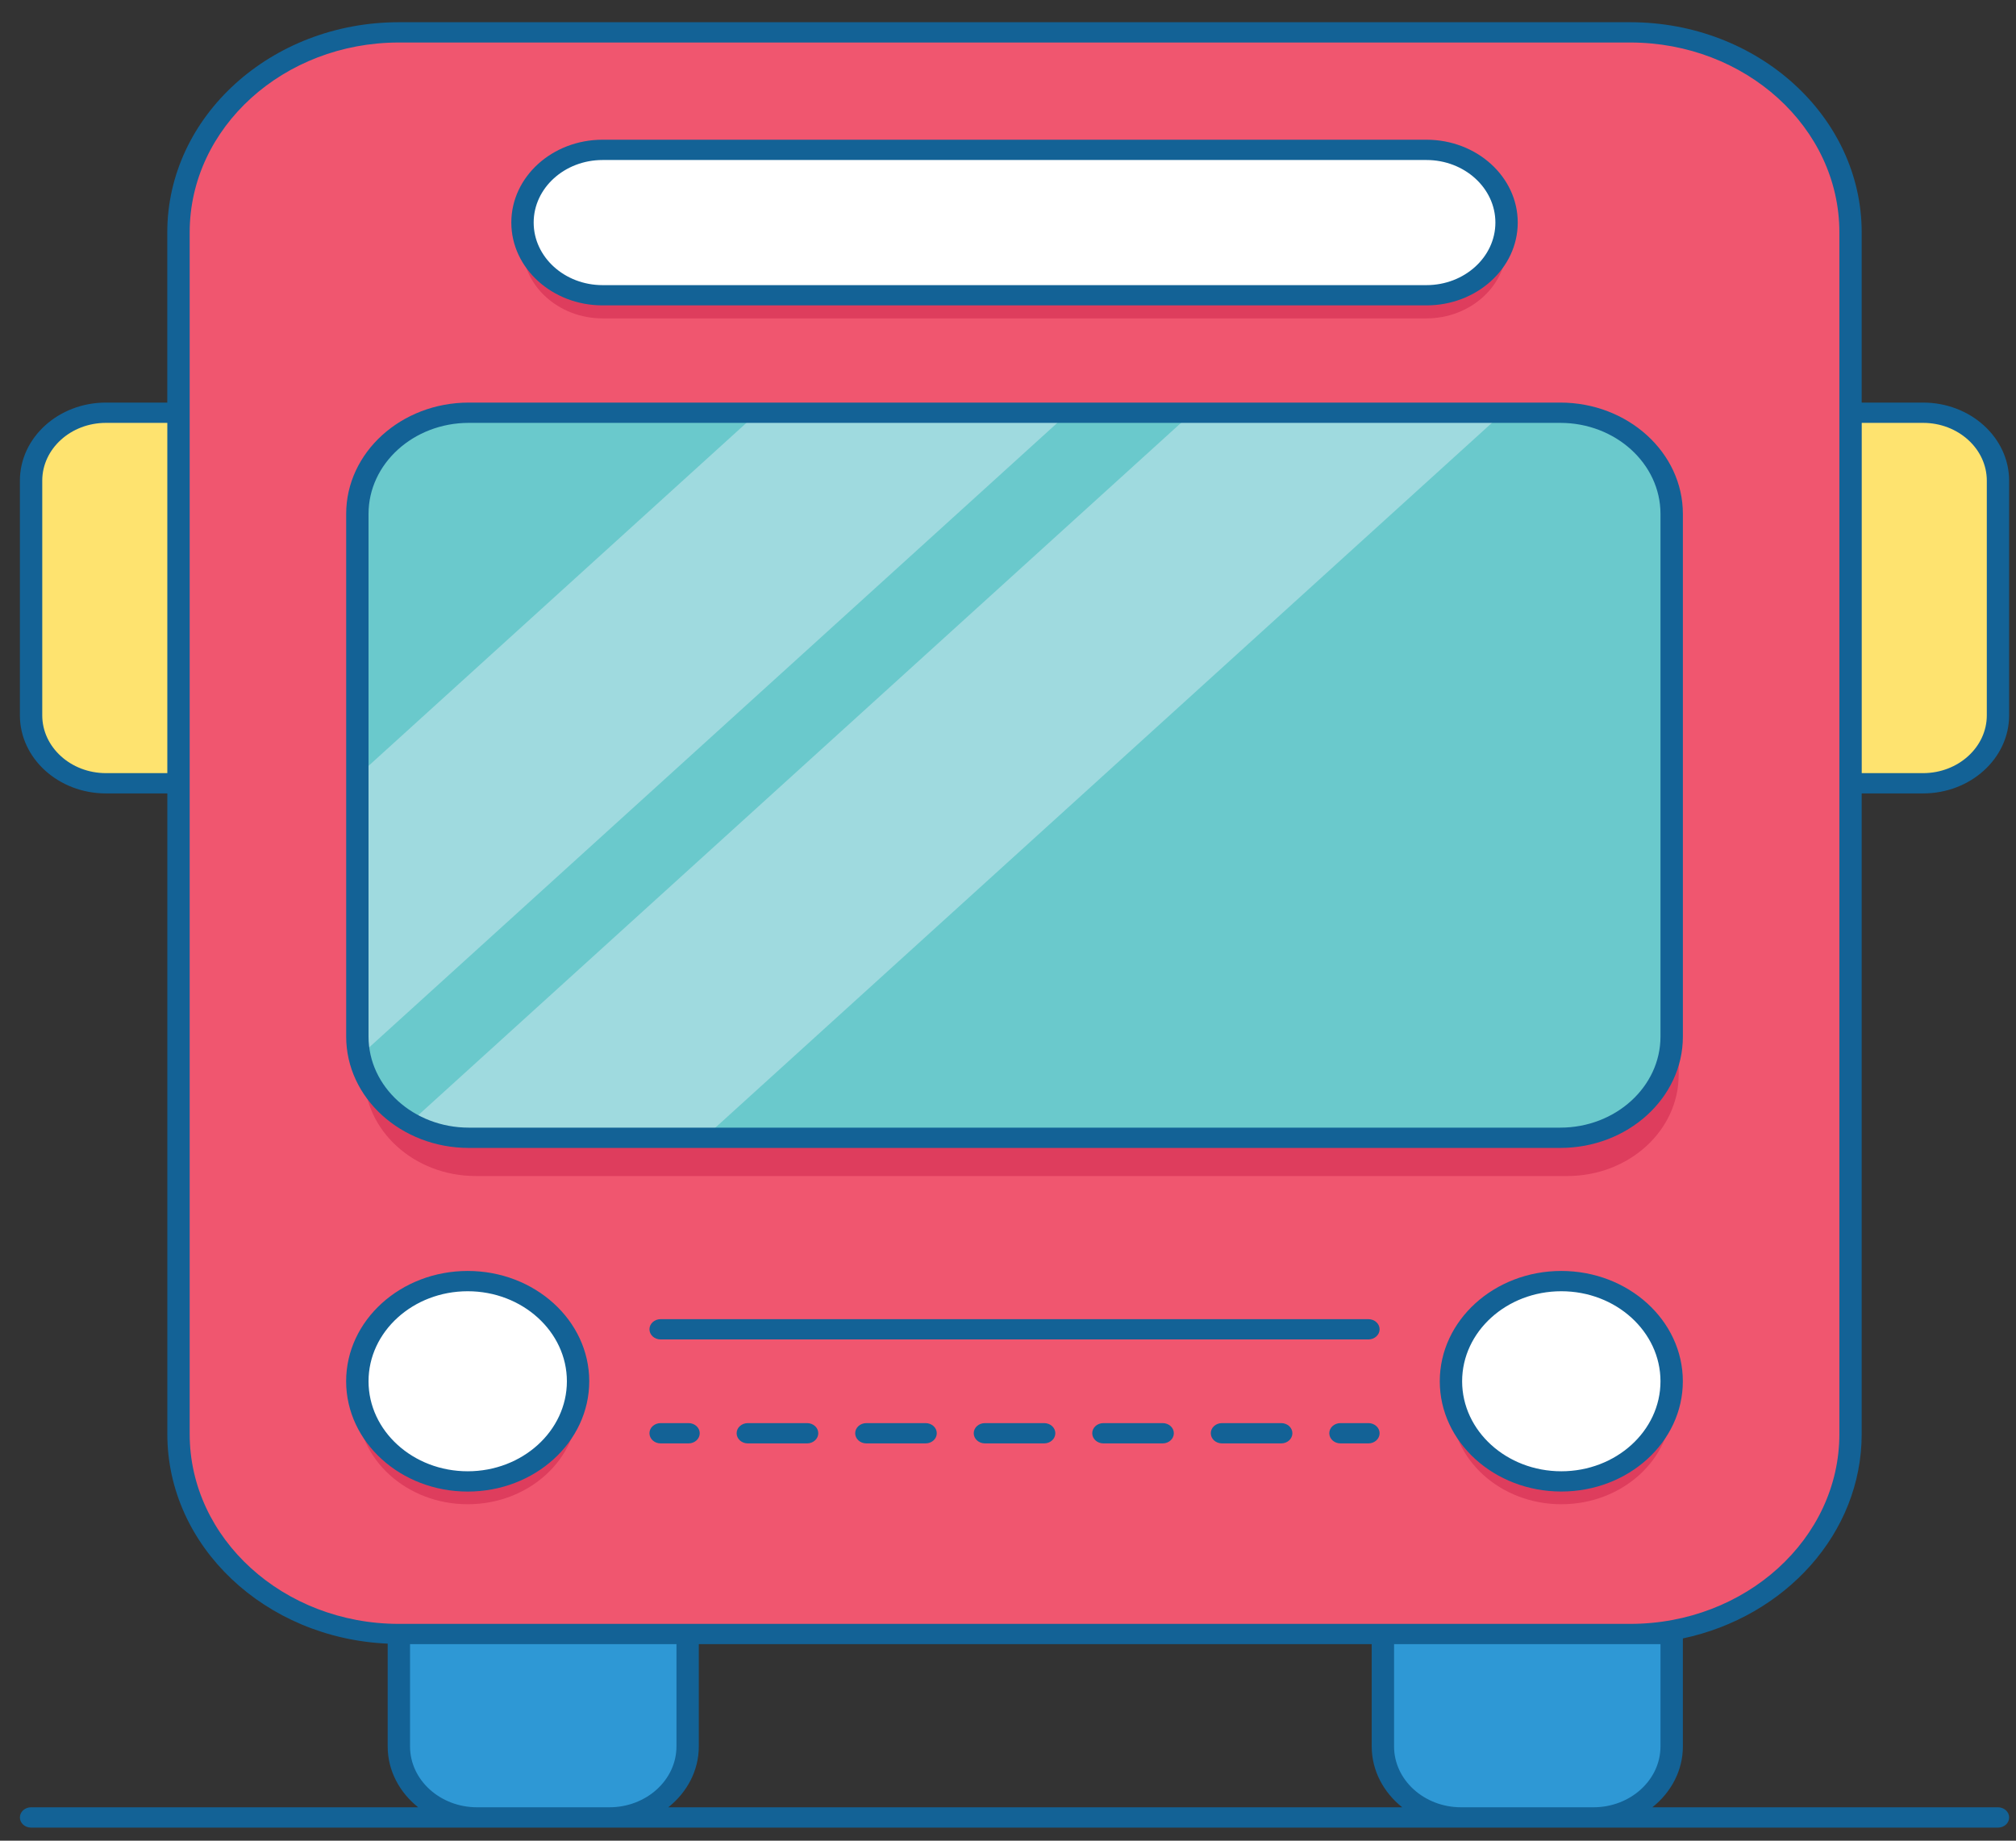 <svg width="46" height="42" viewBox="0 0 46 42" fill="none" xmlns="http://www.w3.org/2000/svg">
<rect x="0" y="0" width="46" height="42" fill="#333333" stroke="none"/>
<path d="M37.197 0.739H9.101C6.324 0.739 4.073 2.782 4.073 5.302V32.721C4.073 35.241 6.324 37.284 9.101 37.284H37.197C39.974 37.284 42.224 35.241 42.224 32.721V5.302C42.224 2.782 39.974 0.739 37.197 0.739Z" fill="#F0566F"/>
<path d="M2.417 9.417C1.474 9.417 0.709 10.111 0.709 10.968V16.322C0.709 17.178 1.474 17.872 2.417 17.872H4.073V9.417H2.417Z" fill="#FEE36F"/>
<path d="M43.88 9.417C44.824 9.417 45.588 10.111 45.588 10.968V16.322C45.588 17.178 44.823 17.872 43.88 17.872H42.224V9.417H43.88Z" fill="#FEE36F"/>
<path d="M35.76 10.29H10.856C9.452 10.29 8.313 11.323 8.313 12.598V24.526C8.313 25.8 9.452 26.834 10.856 26.834H35.761C37.165 26.834 38.303 25.801 38.303 24.526V12.598C38.303 11.323 37.164 10.29 35.76 10.29Z" fill="#DE3D5D"/>
<path d="M35.6 9.417H10.697C9.292 9.417 8.154 10.45 8.154 11.725V23.653C8.154 24.927 9.292 25.961 10.697 25.961H35.6C37.005 25.961 38.143 24.928 38.143 23.653V11.725C38.143 10.451 37.005 9.417 35.6 9.417Z" fill="#6AC9CC"/>
<path d="M35.626 34.323C37.016 34.323 38.144 33.3 38.144 32.038C38.144 30.775 37.016 29.752 35.626 29.752C34.235 29.752 33.108 30.775 33.108 32.038C33.108 33.3 34.235 34.323 35.626 34.323Z" fill="#DE3D5D"/>
<path d="M10.672 34.323C12.062 34.323 13.19 33.3 13.19 32.038C13.19 30.775 12.062 29.752 10.672 29.752C9.281 29.752 8.153 30.775 8.153 32.038C8.153 33.3 9.281 34.323 10.672 34.323Z" fill="#DE3D5D"/>
<path d="M35.626 33.803C37.016 33.803 38.144 32.779 38.144 31.517C38.144 30.255 37.016 29.232 35.626 29.232C34.235 29.232 33.108 30.255 33.108 31.517C33.108 32.779 34.235 33.803 35.626 33.803Z" fill="white"/>
<path d="M10.672 33.803C12.062 33.803 13.19 32.779 13.19 31.517C13.19 30.255 12.062 29.232 10.672 29.232C9.281 29.232 8.153 30.255 8.153 31.517C8.153 32.779 9.281 33.803 10.672 33.803Z" fill="white"/>
<path d="M9.101 37.284V39.849C9.101 40.744 9.9 41.47 10.886 41.47H13.904C14.89 41.47 15.69 40.744 15.69 39.849V37.284H9.101Z" fill="#2E98D5"/>
<path d="M31.554 37.284V39.849C31.554 40.744 32.354 41.47 33.34 41.47H36.358C37.344 41.47 38.143 40.744 38.143 39.849V37.284H31.554Z" fill="#2E98D5"/>
<path d="M32.548 7.265H13.749C12.744 7.265 11.922 6.519 11.922 5.606C11.922 4.694 12.744 3.948 13.749 3.948H32.548C33.553 3.948 34.375 4.694 34.375 5.606C34.376 6.519 33.553 7.265 32.548 7.265Z" fill="#DE3D5D"/>
<path d="M32.548 6.737H13.749C12.744 6.737 11.922 5.991 11.922 5.078C11.922 4.166 12.744 3.42 13.749 3.42H32.548C33.553 3.42 34.375 4.166 34.375 5.078C34.376 5.99 33.553 6.737 32.548 6.737Z" fill="white"/>
<path d="M27.204 9.417L9.359 25.613C9.748 25.832 10.205 25.961 10.696 25.961H16.068L34.297 9.417H27.204Z" fill="#9FDADF"/>
<path d="M17.287 9.417L8.154 17.707V23.654C8.154 23.806 8.171 23.955 8.202 24.1L24.38 9.418L17.287 9.417Z" fill="#9FDADF"/>
<path d="M35.625 29C34.096 29 32.852 30.129 32.852 31.517C32.852 32.905 34.096 34.033 35.625 34.033C37.154 34.033 38.398 32.905 38.398 31.517C38.398 30.129 37.154 29 35.625 29ZM35.625 33.571C34.377 33.571 33.362 32.65 33.362 31.517C33.362 30.385 34.377 29.463 35.625 29.463C36.873 29.463 37.888 30.385 37.888 31.517C37.889 32.65 36.873 33.571 35.625 33.571Z" fill="#136296"/>
<path d="M13.445 31.517C13.445 30.129 12.201 29 10.672 29C9.143 29 7.898 30.129 7.898 31.517C7.898 32.905 9.143 34.034 10.672 34.034C12.201 34.034 13.445 32.905 13.445 31.517ZM8.409 31.517C8.409 30.385 9.424 29.463 10.672 29.463C11.919 29.463 12.935 30.385 12.935 31.517C12.935 32.65 11.919 33.571 10.672 33.571C9.424 33.571 8.409 32.65 8.409 31.517Z" fill="#136296"/>
<path d="M38.399 39.849V37.385C40.734 36.89 42.479 34.989 42.479 32.721V18.104H43.88C44.962 18.104 45.843 17.305 45.843 16.322V10.968C45.843 9.985 44.962 9.186 43.88 9.186H42.479V5.302C42.479 2.658 40.109 0.507 37.196 0.507H9.1C6.187 0.507 3.817 2.658 3.817 5.302V9.186H2.417C1.334 9.186 0.454 9.985 0.454 10.968V16.322C0.454 17.304 1.334 18.104 2.417 18.104H3.818V32.721C3.818 35.287 6.052 37.382 8.846 37.504V39.849C8.846 40.402 9.116 40.899 9.542 41.238H0.709C0.568 41.238 0.454 41.342 0.454 41.47C0.454 41.598 0.568 41.702 0.709 41.702H10.887H13.904H33.341H36.358H45.589C45.73 41.702 45.844 41.598 45.844 41.47C45.844 41.342 45.73 41.238 45.589 41.238H37.703C38.128 40.899 38.399 40.402 38.399 39.849ZM43.88 9.649C44.681 9.649 45.334 10.241 45.334 10.968V16.322C45.334 17.049 44.681 17.641 43.88 17.641H42.48V9.649H43.88V9.649ZM2.417 17.641C1.616 17.641 0.964 17.049 0.964 16.322V10.968C0.964 10.24 1.616 9.649 2.417 9.649H3.818V17.641L2.417 17.641ZM4.328 32.721V17.872V9.417V5.302C4.328 2.913 6.469 0.97 9.101 0.97H37.197C39.828 0.97 41.97 2.913 41.97 5.302V9.417V17.872V32.721C41.97 35.11 39.829 37.053 37.197 37.053H31.554H15.69H9.101C6.469 37.053 4.328 35.109 4.328 32.721ZM15.945 37.515H31.299V39.849C31.299 40.402 31.57 40.899 31.995 41.238H15.249C15.675 40.899 15.945 40.402 15.945 39.849L15.945 37.515ZM9.356 39.849V37.515H15.435V39.849C15.435 40.615 14.748 41.238 13.904 41.238H10.886C10.043 41.238 9.356 40.615 9.356 39.849ZM33.34 41.238C32.496 41.238 31.809 40.615 31.809 39.849V37.515H37.196H37.888V39.849C37.888 40.615 37.201 41.238 36.358 41.238H33.34Z" fill="#136296"/>
<path d="M13.749 6.968H32.548C33.697 6.968 34.631 6.12 34.631 5.078C34.631 4.036 33.697 3.188 32.548 3.188H13.749C12.601 3.188 11.667 4.036 11.667 5.078C11.667 6.12 12.601 6.968 13.749 6.968ZM13.749 3.651H32.548C33.415 3.651 34.121 4.291 34.121 5.078C34.121 5.866 33.415 6.506 32.548 6.506H13.749C12.883 6.506 12.177 5.866 12.177 5.078C12.177 4.291 12.882 3.651 13.749 3.651Z" fill="#136296"/>
<path d="M15.711 32.472H15.074C14.933 32.472 14.819 32.575 14.819 32.703C14.819 32.831 14.933 32.935 15.074 32.935H15.711C15.852 32.935 15.966 32.831 15.966 32.703C15.966 32.575 15.852 32.472 15.711 32.472Z" fill="#136296"/>
<path d="M21.12 32.472H19.768C19.628 32.472 19.513 32.575 19.513 32.703C19.513 32.831 19.627 32.935 19.768 32.935H21.12C21.261 32.935 21.375 32.831 21.375 32.703C21.375 32.575 21.261 32.472 21.12 32.472Z" fill="#136296"/>
<path d="M18.416 32.472H17.063C16.923 32.472 16.808 32.575 16.808 32.703C16.808 32.831 16.922 32.935 17.063 32.935H18.416C18.556 32.935 18.671 32.831 18.671 32.703C18.671 32.575 18.557 32.472 18.416 32.472Z" fill="#136296"/>
<path d="M26.529 32.472H25.177C25.036 32.472 24.922 32.575 24.922 32.703C24.922 32.831 25.036 32.935 25.177 32.935H26.529C26.67 32.935 26.784 32.831 26.784 32.703C26.784 32.575 26.67 32.472 26.529 32.472Z" fill="#136296"/>
<path d="M23.825 32.472H22.473C22.332 32.472 22.218 32.575 22.218 32.703C22.218 32.831 22.332 32.935 22.473 32.935H23.825C23.966 32.935 24.08 32.831 24.08 32.703C24.08 32.575 23.966 32.472 23.825 32.472Z" fill="#136296"/>
<path d="M29.234 32.472H27.882C27.741 32.472 27.627 32.575 27.627 32.703C27.627 32.831 27.741 32.935 27.882 32.935H29.234C29.375 32.935 29.489 32.831 29.489 32.703C29.489 32.575 29.375 32.472 29.234 32.472Z" fill="#136296"/>
<path d="M31.224 32.472H30.586C30.445 32.472 30.331 32.575 30.331 32.703C30.331 32.831 30.445 32.935 30.586 32.935H31.224C31.364 32.935 31.479 32.831 31.479 32.703C31.479 32.575 31.364 32.472 31.224 32.472Z" fill="#136296"/>
<path d="M31.223 30.1H15.074C14.933 30.1 14.819 30.203 14.819 30.331C14.819 30.459 14.933 30.563 15.074 30.563H31.223C31.364 30.563 31.479 30.459 31.479 30.331C31.479 30.203 31.364 30.1 31.223 30.1Z" fill="#136296"/>
<path d="M10.697 26.193H35.601C37.143 26.193 38.399 25.053 38.399 23.653V11.725C38.399 10.325 37.143 9.186 35.601 9.186H10.697C9.154 9.186 7.899 10.325 7.899 11.725V23.653C7.899 25.053 9.154 26.193 10.697 26.193ZM8.409 11.725C8.409 10.581 9.435 9.649 10.696 9.649H35.601C36.862 9.649 37.888 10.581 37.888 11.725V23.653C37.888 24.798 36.862 25.73 35.601 25.73H10.697C9.436 25.73 8.409 24.798 8.409 23.653L8.409 11.725Z" fill="#136296"/>
</svg>
